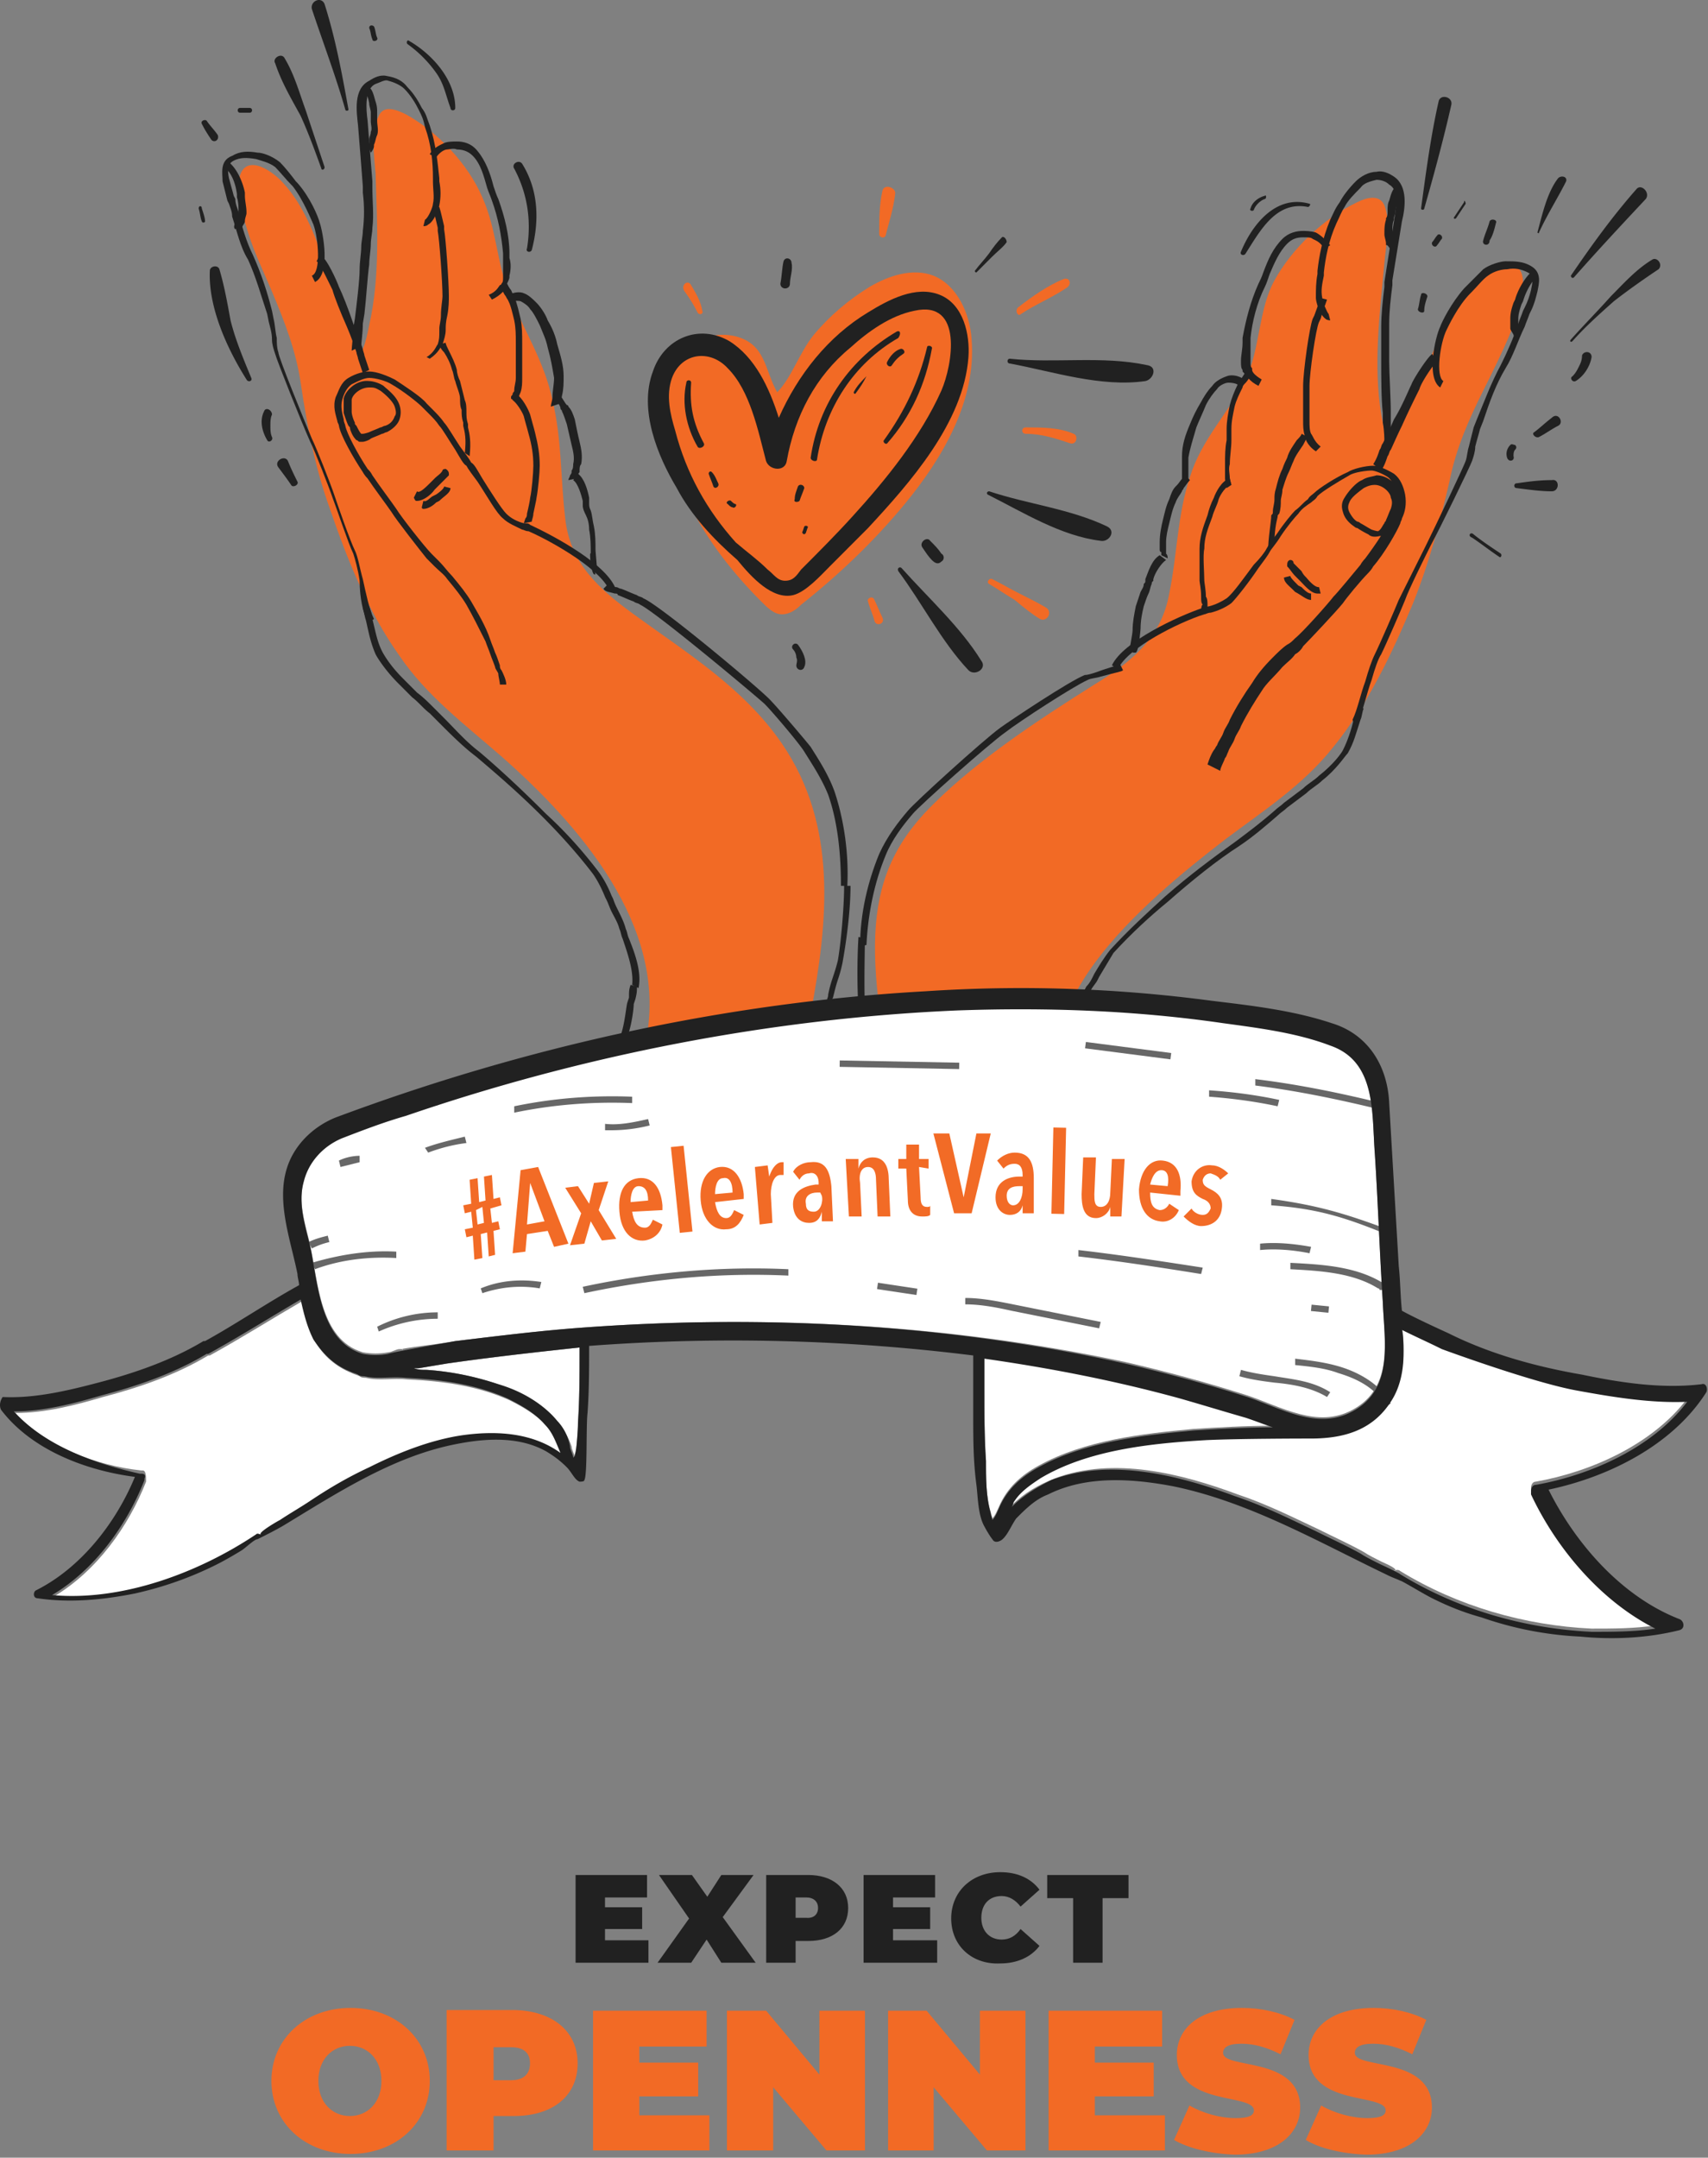 <svg width="365" height="461" viewBox="0 0 365 461" xmlns="http://www.w3.org/2000/svg">
    <rect x="0" y="0" width="365" height="461" fill="#808080" stroke="none"/>
    <g fill-rule="nonzero" fill="none">
        <g fill="#F26A25">
            <path d="M58 444.6c0-9 7.188-15.6 16.923-15.6 9.734 0 16.922 6.6 16.922 15.6s-7.188 15.6-16.922 15.6C65.188 460.2 58 453.6 58 444.6m23.512 0c0-4.65-2.995-7.5-6.74-7.5-3.743 0-6.738 2.85-6.738 7.5s2.995 7.5 6.739 7.5c3.744 0 6.74-2.85 6.74-7.5M123.444 440.85c0 6.9-5.241 11.25-13.628 11.25h-4.343v7.35H95.44v-30h14.376c8.237.15 13.628 4.5 13.628 11.4m-10.183 0c0-2.25-1.348-3.45-4.044-3.45h-3.744v7.05h3.744c2.696 0 4.044-1.35 4.044-3.6M151.599 451.95v7.5h-24.86V429.6H151v7.65h-14.377v3.45h12.58v7.2h-12.58v4.05zM184.845 429.6v29.85h-8.236l-11.382-13.5v13.5h-9.884V429.6h8.386l11.382 13.65V429.6zM219.14 429.6v29.85h-8.237l-11.381-13.5v13.5h-9.735V429.6h8.237l11.382 13.65V429.6zM248.942 451.95v7.5h-24.86V429.6h24.261v7.65h-14.377v3.45h12.58v7.2h-12.58v4.05zM250.889 457.2l3.295-7.35c2.845 1.65 6.589 2.7 9.884 2.7 2.845 0 3.893-.6 3.893-1.65 0-3.75-16.473-.75-16.473-11.85 0-5.55 4.642-10.05 13.927-10.05 4.044 0 8.087.9 11.232 2.55l-2.995 7.35c-2.995-1.5-5.69-2.25-8.386-2.25-2.995 0-3.894.9-3.894 1.95 0 3.6 16.473.6 16.473 11.7 0 5.4-4.642 10.05-13.927 10.05-4.942-.15-10.034-1.35-13.03-3.15M279.043 457.2l3.295-7.35c2.846 1.65 6.59 2.7 9.884 2.7 2.846 0 3.894-.6 3.894-1.65 0-3.75-16.473-.75-16.473-11.85 0-5.55 4.642-10.05 13.927-10.05 4.044 0 8.087.9 11.232 2.55l-2.995 7.35c-2.995-1.5-5.691-2.25-8.387-2.25-2.995 0-3.893.9-3.893 1.95 0 3.6 16.473.6 16.473 11.7 0 5.4-4.643 10.05-13.928 10.05-5.091-.15-10.183-1.35-13.029-3.15"/>
        </g>
        <g fill="#212121">
            <path d="M138.575 414.55v4.8H123V400.6h15.275v4.8h-8.985v2.1h7.937v4.65h-7.937v2.4zM154.15 419.35l-3.145-4.95-3.295 4.95h-7.188l6.739-9.45-6.44-9.3h7.039l3.295 4.65 2.995-4.65h6.889l-6.59 9 7.039 9.75zM181.256 407.65c0 4.35-3.295 7.05-8.536 7.05h-2.696v4.65h-6.29V400.6h8.986c5.092 0 8.536 2.7 8.536 7.05m-6.44 0c0-1.35-.898-2.25-2.545-2.25h-2.247v4.35h2.247c1.647.15 2.545-.75 2.545-2.1M200.275 414.55v4.8h-15.724V400.6h15.275v4.8h-8.985v2.1h7.937v4.65h-7.937v2.4zM203.27 409.9c0-5.85 4.493-9.9 10.484-9.9 3.744 0 6.589 1.35 8.386 3.75l-4.043 3.6c-1.049-1.35-2.397-2.25-4.044-2.25-2.696 0-4.343 1.8-4.343 4.65 0 2.85 1.797 4.65 4.343 4.65 1.647 0 2.995-.75 4.044-2.25l4.043 3.6c-1.797 2.4-4.792 3.75-8.386 3.75-5.99.3-10.483-3.75-10.483-9.6M229.329 405.55h-5.542v-4.95h17.372v4.95h-5.54v13.8h-6.29z"/>
        </g>
        <g>
            <path d="M157.231 71.864c-4.087-1.024-8.514.342-11.239 3.413-2.043 2.39-2.724 5.46-3.065 8.532-2.384 16.723 7.833 32.764 19.754 44.709 1.362 1.365 2.724 2.73 4.427 2.73 1.703 0 3.065-1.024 4.087-2.048 8.174-6.484 15.667-13.651 22.138-21.5 8.174-9.898 15.326-22.184 14.304-35.153-.34-5.46-3.065-11.604-8.174-13.652-4.427-1.706-9.536 0-13.623 2.39-4.427 2.73-8.514 6.143-11.92 10.238-3.065 3.754-4.768 9.215-7.834 12.286-2.724-4.778-2.384-10.238-8.855-11.945" fill="#F26A25"/>
            <path d="M200.826 62.99c-5.109-2.047-10.899 1.025-15.326 3.755-8.515 5.12-14.986 13.31-19.073 22.525-2.043-6.485-5.109-12.969-10.558-16.382-6.471-3.754-13.964-.682-16.348 6.485-3.065 8.19 1.022 18.088 5.109 24.913 3.065 5.802 7.833 10.921 12.942 15.358 3.065 3.754 7.493 8.532 11.92 7.508 2.725-.682 5.79-4.095 7.834-6.143l8.174-8.19c8.855-9.556 20.434-22.525 21.456-36.518.34-4.778-1.022-11.262-6.13-13.31m.34 20.477c-4.427 9.897-11.92 19.112-19.072 26.961-3.406 3.755-7.152 7.509-10.899 11.263-1.022 1.365-1.703 2.389-3.406 2.389s-2.384-1.365-3.746-2.39c-2.043-2.047-4.428-3.753-6.812-5.8-6.13-6.827-10.558-14.676-12.942-23.89-1.021-3.414-2.043-7.51-.68-11.263 2.043-5.46 8.173-6.143 11.92-2.048 4.768 4.778 6.47 13.31 8.173 19.795.682 2.047 4.087 2.389 4.428 0 1.703-9.556 6.13-18.089 13.623-24.232 3.747-3.413 8.515-6.825 13.623-7.85 10.558-2.388 8.174 11.604 5.79 17.065" fill="#212121"/>
            <path d="M147.695 81.762c0-.683-1.022-.683-1.022 0-1.021 4.436 0 9.556 2.384 13.651.341.683 1.703 0 1.363-.683-2.384-4.436-3.065-8.19-2.725-12.968M152.123 100.874c-.34-.342-.681 0-.681.34.34 1.025.68 1.707 1.021 2.731.34.683 1.363 0 1.022-.682-.34-.683-.681-1.707-1.362-2.39M156.21 107.017c-.34-.342-1.363.34-.682.682.341.342.682.683 1.022.683.34.341 1.022-.341.681-.683-.34 0-.68-.341-1.021-.682M191.63 70.84c-9.877 5.802-16.688 15.358-18.391 26.962 0 .683 1.362 1.024 1.362.341 1.703-10.92 7.833-20.477 17.37-25.937.68-1.024.34-1.707-.341-1.366" fill="#212121"/>
            <path d="M185.159 80.396c-1.022 1.024-2.043 2.048-2.725 3.413 0 .342.34.342.34.342 1.023-1.366 1.704-2.39 2.385-3.755.681 0 .34 0 0 0M189.587 77.325c-.341.682.68 1.365 1.021.682.681-1.023 1.363-1.706 2.384-2.389.682-.34 0-1.365-.68-1.023-1.023.34-2.044 1.365-2.725 2.73M170.514 103.945c-.34 1.024-.681 1.707-.681 2.73-.34.683.681.683 1.022.342.34-1.024.68-1.707 1.021-2.73 0-.683-1.021-1.024-1.362-.342M171.876 112.477l-.34 1.024c-.34.341.34 1.024.68.341l.342-1.024c.34-.34-.341-.682-.682-.34M198.101 74.253c-1.703 7.167-4.768 13.652-9.196 19.795-.34.341.341 1.024.682.682 5.108-5.801 8.173-12.627 9.536-20.135.34-.683-1.022-1.024-1.022-.342M201.166 119.985c.681-.34.681-1.365 0-1.706-.68-1.024-1.362-1.706-2.384-2.73-.68-1.024-2.384.341-1.703 1.365.681 1.024 1.363 2.048 2.044 2.73.681.683 1.362 1.024 2.043.341M214.108 50.705c-1.021 1.023-2.043 2.389-2.724 3.412-1.022 1.366-2.044 2.39-3.066 3.755 0 0 0 .34.341.34l3.406-3.412c1.022-1.024 2.384-2.048 3.065-3.072 0-.682-.681-1.365-1.022-1.023M215.811 76.642c-.68 0-.68 1.024 0 1.024 9.196 1.707 19.413 5.12 28.95 3.754 1.703-.341 2.724-3.071.34-3.413-9.536-2.047-19.753-.34-29.29-1.365M236.587 112.477c-7.834-3.754-17.03-4.778-25.203-7.508-.34 0-.681.341-.34.683 7.492 3.754 15.666 8.873 24.18 9.897 1.703.341 3.406-2.048 1.363-3.072M206.956 143.193c1.362 1.365 4.087-.341 2.725-2.048-4.428-7.167-11.24-13.31-17.03-19.794-.34-.342-1.021 0-.68.682 5.108 6.826 9.195 15.017 14.985 21.16" fill="#212121"/>
            <path d="M222.282 132.272c1.363.682 2.725-1.365 1.363-2.39-1.703-1.023-3.747-2.047-5.79-3.07-2.044-1.025-3.747-2.049-5.79-3.072-.681-.342-1.362.682-.681 1.023 1.703 1.024 3.746 2.39 5.449 3.413 2.043 1.707 3.746 3.072 5.45 4.096M228.753 94.73c1.363.342 1.703-1.706.681-2.047-3.065-1.365-6.811-1.365-10.217-1.365-1.022 0-1.022 1.365 0 1.365 3.406 0 6.471 1.024 9.536 2.047M227.391 59.578c-3.406 1.365-6.812 3.754-9.877 6.143-.681.683 0 2.048.681 1.365 3.066-2.047 6.471-3.413 9.537-5.46 1.362-.683 1.021-2.39-.341-2.048M188.565 40.807c-.681 3.072-.681 6.143-.681 9.215 0 .683 1.021 1.024 1.362.341.681-2.73 1.703-5.802 2.043-8.873.341-1.365-2.384-2.39-2.724-.683" fill="#F26A25"/>
            <path d="M167.449 55.824c-.34 1.365-.34 3.071-.681 4.778 0 1.365 2.043 1.365 2.043 0s.681-3.072.34-4.437c0-1.024-1.362-1.365-1.702-.341" fill="#212121"/>
            <path d="M146.333 62.308a31.169 31.169 0 0 1 2.724 4.437c.341.683 1.363.341 1.022-.341-.34-2.048-1.362-3.754-2.384-5.46-.681-1.366-2.384 0-1.362 1.364" fill="#F26A25"/>
            <path d="M170.173 142.169c0 1.024 1.363 1.365 1.703.341.682-1.365-.34-3.413-1.362-4.778-.681-.682-1.703.342-1.022 1.024.34.341.681 1.024.681 1.707.341.682 0 1.365 0 1.706" fill="#212121"/>
            <path d="M185.5 128.518c.34 1.365 1.021 2.73 1.362 4.095.34 1.365 2.384.683 1.703-.683-.681-1.365-1.022-2.389-1.703-3.754-.34-1.024-1.703-.341-1.362.342M173.239 216.57c3.746-19.795 5.79-40.272-6.13-57.678-8.175-11.945-20.436-19.453-31.675-27.644-7.493-5.46-13.623-10.921-14.645-20.477-1.021-8.532-.68-16.723-2.724-25.255-1.703-8.191-6.13-15.017-9.196-22.525-2.725-6.826-2.725-13.993-5.79-20.819-3.065-7.167-9.536-13.992-16.348-17.746-2.043-1.024-4.768-2.048-5.79.34-1.703 3.414-1.021 8.533-.68 12.287.34 10.921 1.02 21.842-1.363 32.422-.34 1.707-.681 3.413-1.362 5.12-3.066-5.461-5.79-10.922-7.493-16.723-2.384-6.485-4.768-13.652-9.537-18.771-2.724-3.072-8.855-6.826-9.536 0-.34 3.754 1.022 7.167 2.044 10.58 1.362 4.436 3.406 8.532 5.108 12.627 2.725 6.485 5.11 12.628 6.13 19.454 1.363 9.214 3.066 18.088 6.131 26.62 3.747 10.92 8.174 22.183 14.986 31.74 5.79 8.531 13.964 14.675 21.797 21.5 16.688 14.676 35.42 36.177 30.993 60.066-.34 2.048-1.022 4.096-1.362 6.144M193.674 247.285c-8.174-39.59-10.9-57.336 3.746-73.376 9.877-10.58 24.522-20.136 36.442-27.645 7.833-4.778 14.304-9.897 16.007-19.453 1.703-8.19 1.703-16.723 4.428-24.914 2.384-7.85 8.174-13.651 11.92-20.818 3.065-6.484 2.725-15.017 6.13-21.16 3.747-6.825 10.559-13.31 17.71-16.723 2.044-1.024 4.769-1.706 5.79.683 1.363 3.413.341 8.532 0 12.286-1.021 10.921-2.383 21.842-.68 32.422.34 1.707.68 3.413 1.021 5.46 3.406-5.118 6.471-10.579 8.855-16.04 2.725-6.484 5.45-13.31 10.899-18.088 3.065-2.73 9.536-6.143 9.536.683 0 3.754-1.362 7.167-2.724 10.58-1.703 4.095-3.747 8.19-5.79 12.286-3.066 6.143-5.79 12.286-7.152 19.112-2.044 8.873-4.428 17.747-7.834 26.279-4.427 10.58-9.536 21.5-17.029 30.716-6.47 8.19-14.985 13.651-23.16 19.794-17.71 13.652-44.956 36.518-32.695 57.677 1.703 2.73 2.725 5.802 3.065 7.85" fill="#F26A25"/>
            <path d="M226.37 226.808h1.362c-.341-3.072 1.362-6.485 2.724-9.556.34-.683.681-1.365.681-2.048.682-1.365 1.363-2.389 2.044-3.754.34-.683 1.022-1.365 1.362-2.048l.34-.682 3.066-5.12c3.746-4.095 7.833-7.85 11.58-10.92 5.449-4.779 10.558-8.874 15.326-11.946 3.065-2.047 5.79-4.436 8.174-6.484.681-.683 1.362-1.024 2.043-1.707l4.087-3.071c1.022-1.024 2.384-1.707 3.406-2.73 3.065-2.39 4.768-5.12 5.45-5.802 1.362-2.39 1.702-4.096 2.724-7.167.34-.683.34-1.707.681-2.39l-1.022-.34c-.34 1.023-.68 1.706-1.021 2.388-.681 2.73-1.363 4.778-2.384 6.826-.341.683-2.044 3.072-5.11 5.46-1.02 1.025-2.383 1.707-3.405 2.731l-4.087 3.072c-.681.682-1.362 1.023-2.043 1.706-2.725 2.389-5.45 4.437-8.174 6.484-4.768 3.413-9.877 7.167-15.326 11.945-3.747 3.413-7.834 7.167-11.58 11.263-1.362 1.706-2.384 3.413-3.406 5.12l-.34.682c-.341.682-.682 1.365-1.363 2.047-.681 1.365-1.362 2.39-2.043 3.754-.34.683-.682 1.366-.682 2.048-1.702 3.072-3.405 6.485-3.065 10.239" fill="#212121"/>
            <path d="M289.717 155.82c1.022-2.047 2.384-7.85 3.406-10.58.681-2.388 1.362-4.436 2.044-5.46 1.021-2.048 4.427-9.897 5.108-11.604.681-2.047 4.428-9.556 5.45-11.603 2.043-3.755 8.514-17.065 8.855-18.088.34-1.024.68-2.048.68-3.072.341-1.365.682-2.389 1.023-3.754l.68-1.707c1.363-4.095 2.725-7.85 4.769-11.262 1.703-2.73 2.724-6.143 4.087-8.873.34-1.024.681-1.707 1.022-2.73l.34-.683c.681-1.365 1.022-2.73 1.362-4.096.341-1.706 1.022-4.095-1.362-5.46-1.703-1.024-3.406-1.024-5.45-1.024-1.02 0-3.405.682-4.767 1.706l-3.747 3.754-.34.342c-2.725 3.071-4.768 7.167-5.109 8.19-1.022 2.048-3.065 10.922 0 12.97l.681-1.366c-1.703-1.024-.681-8.19.681-10.92.34-.683 2.384-5.12 5.11-7.85l.34-.342c1.021-1.024 2.384-2.73 3.405-3.413 1.363-1.023 3.066-1.365 4.087-1.365 1.703-.341 3.066 0 4.428.683 1.362.682 1.022 2.048.681 3.754-.34 1.365-.681 2.389-1.362 3.754l-.34.683c-.341 1.024-.682 1.706-1.023 2.73-1.021 3.072-2.384 6.143-3.746 8.873-2.043 3.755-3.406 7.509-5.109 11.604l-.68 1.707-1.023 4.095c-.34 1.024-.34 2.048-.68 3.072-.341 1.023-6.472 13.992-8.515 18.088l-5.79 11.603c-.681 1.707-4.087 9.556-5.109 11.604-.68 1.365-1.362 3.413-2.043 5.802-1.022 2.73-1.703 6.143-2.725 8.19l.681 2.048z" fill="#212121"/>
            <path d="M295.167 100.532c.68-1.024 1.021-2.047 1.362-3.071.34-.342.34-1.024.681-1.365.34-.683 1.362-3.072 2.384-5.12 1.362-3.071 3.065-6.484 3.746-7.85.341-1.364 3.066-5.46 3.747-5.801l-1.022-1.707c-1.022.683-4.087 5.461-4.427 6.485-.682 1.365-2.044 4.778-3.747 7.508a97.183 97.183 0 0 1-2.384 5.12c-.34.34-.34 1.023-.681 1.365-.34 1.023-.681 2.047-1.362 3.071l1.703 1.365z" fill="#212121"/>
            <path d="M295.848 94.73h1.362v-6.825c0-2.73-.34-8.191-.34-10.58V69.134c0-2.73.34-5.46.68-8.19v-1.025c.682-4.095 1.363-8.532 2.044-12.627.681-2.73 1.362-7.509-1.703-9.556-1.022-.683-2.384-1.365-3.746-1.024-1.703 0-3.406 1.024-4.428 2.048-1.362 1.365-2.724 3.071-3.406 4.436-1.021 1.365-1.362 2.39-2.043 3.754-1.703 4.096-2.384 7.85-2.725 10.922v.682c-.34 1.707-.34 3.413-.34 5.12 0 .682.68 3.412 2.043 4.436.34.341 1.022.341 1.022.341l-.34-1.365c-.341-.341-1.363-2.73-1.363-3.413-.34-1.706 0-3.071.34-4.778v-.682c.341-3.072 1.022-6.826 2.725-10.58.681-1.365 1.022-2.389 1.703-3.413.681-1.365 2.044-2.73 3.406-4.095.681-1.024 2.043-1.365 3.406-1.707 1.022 0 2.043.342 2.724 1.024 2.385 1.365 1.363 5.46 1.022 7.85-.681 4.436-1.362 8.532-2.043 12.969v1.023c-.34 2.73-.681 5.802-.681 8.533v7.849c0 2.39 0 7.85.34 10.58v2.048c.34 1.706.34 3.754.34 4.436" fill="#212121"/>
            <path d="m281.203 96.437 1.021-1.024c-1.362-1.024-1.702-2.389-2.043-2.73-.34-.683-.34-1.707-.34-2.73v-7.509c0-2.73 1.362-12.286 2.043-13.651l.34-.683c.341-1.365 1.022-3.071 1.363-4.095l-1.363-.342c-.34 1.024-1.021 2.73-1.362 3.755l-.34.682c-.682 1.707-2.044 11.263-2.044 14.334V89.952c0 1.024 0 2.048.34 3.072 0 .341.341 2.048 2.385 3.413" fill="#212121"/>
            <path d="m270.985 117.938 1.363-1.707c0-2.73.34-4.436.68-5.802 0-.34 0-.34.341-.682.341-1.024.341-2.048.341-2.73 0-.683.34-1.365.34-2.39.341-1.023.682-2.388 1.363-3.753.34-.683.681-1.707 1.022-2.39.34-1.023 1.362-2.388 2.043-3.412.34-.683.681-1.365 1.022-1.707l-1.362-.682c0 .341-.682 1.024-1.022 1.365-.681 1.024-1.703 2.389-2.044 3.754-.34.683-.68 1.365-1.021 2.389-.682 1.365-1.022 2.73-1.363 4.095-.34 1.024-.34 1.707-.34 2.39 0 1.023-.34 1.706-.34 2.73 0 .34 0 .34-.342.682 0 1.365-.68 4.778-.68 7.85M268.942 82.444l.681-1.365c-1.703-1.024-2.043-1.706-2.043-2.048v-.341c-.341-.341-.341-.683-.341-1.365v-5.119c.34-3.413 1.362-7.509 3.065-10.922.34-.682.681-1.706 1.022-2.73 1.022-2.389 2.043-4.778 3.746-6.484 1.022-1.024 2.044-1.365 3.406-1.365 1.022 0 1.703 0 2.044.34.68.342 1.702.683 2.384 2.049l1.362-.683c-1.022-1.365-2.384-2.389-3.065-2.73-1.022-.342-2.384-.342-2.725-.342-1.362 0-3.065.342-4.427 1.707-2.044 2.048-3.066 4.437-4.087 7.167-.341 1.024-.682 1.706-1.022 2.389-1.703 3.754-2.725 7.85-3.406 11.604v1.023c0 1.366-.34 2.73-.34 3.755v.34c0 .683 0 1.366.34 1.707v.342c1.022 1.023 1.362 2.047 3.406 3.071" fill="#212121"/>
            <path d="m262.13 104.286 1.022-.682s-.34-1.024-.34-1.365c0-1.024-.341-2.048 0-3.072 0-1.706.34-3.413.34-5.12V91.66c0-1.707.34-3.072.681-4.778.34-1.365 1.022-2.73 1.703-4.096 0-.34.34-.682.681-1.023.34-.342.681-1.024 1.363-1.707l-1.363-.682c-.34.682-.681 1.023-1.022 1.706-.34.341-.68.683-.68 1.024-.682 1.365-1.363 3.071-1.704 4.437-.34 1.706-.68 3.412-.68 5.119V94.048c-.341 1.706-.341 3.413-.341 5.12v3.07c0 .683.34 1.025.34 1.366-.34 0 0 .341 0 .682" fill="#212121"/>
            <path d="M256.68 130.565h1.363V129.2c0-.341 0-1.365-.34-1.706 0-1.365-.34-3.072-.34-3.413 0-1.707-.341-5.46 0-6.826 0-2.389.68-4.095 1.702-6.826.34-1.365 1.022-2.388 1.362-3.754.34-1.023 1.703-3.071 2.725-3.071l-.34-1.365c-1.704.34-3.066 3.071-3.406 4.095-.682 1.365-1.022 2.39-1.363 3.754-1.021 2.73-1.703 4.778-1.703 7.167v6.826c0 .341.34 1.706.34 3.413 0 .682 0 1.365.342 1.706-.341 0-.341 1.365-.341 1.365M252.594 103.604l1.362-.683v-5.12c.34-2.047 1.022-4.094 1.703-6.483.681-1.707 1.363-3.072 2.044-4.778.68-1.366 1.703-2.73 2.384-3.413.34-.683 1.703-1.365 2.384-1.365.34 0 1.703 0 2.384.682l1.022-1.365c-1.363-1.024-3.066-1.024-3.747-.683-1.022.342-2.384 1.024-3.065 2.048-1.022 1.024-2.043 2.73-2.384 3.413-1.022 1.706-1.703 3.072-2.384 4.778-1.022 2.389-1.703 4.437-1.703 6.826v6.143" fill="#212121"/>
            <path d="M249.529 119.303c0-.341 0-.683-.34-1.024V115.89c0-1.365.34-2.73.68-4.095.34-1.366.681-3.072 1.363-4.437.34-1.024 1.021-1.706 1.362-2.39 0-.34.34-.34.34-.682.341-.34.682-1.023 1.363-1.706l-1.022-1.024c-1.022 1.024-1.362 1.707-1.703 2.048l-.34.341c-.682.683-1.022 1.707-1.363 2.73-.68 1.366-1.021 3.072-1.362 4.437-.34 1.365-.681 3.072-.681 4.778v1.365c0 .341 0 .683.34.683v.682l1.363.683zM242.036 139.439h.681c.681-.342 1.022-5.12 1.022-5.12 0-1.706.34-3.412.681-4.778.34-1.023.681-2.047 1.022-2.73.34-.682.34-1.365.68-2.048 0-.34 0-.34.342-.682v-.341c.34-1.366 1.702-3.413 2.724-4.096l-1.362-1.024c-1.703 1.024-2.384 3.413-3.065 5.12v.34c0 .342 0 .342-.341.683 0 .683-.34 1.024-.681 1.707l-1.022 3.071c-.34 1.707-.681 3.413-.681 5.12 0 .682-.681 4.095-.681 4.436 0-.34.34-1.023 1.022-.682l-.341 1.024z" fill="#212121"/>
            <path d="M260.768 164.694c0-.683.681-1.707 1.022-2.73.34-.342.34-.683.68-1.366.341-1.023 1.023-1.706 1.363-2.73.34-1.024 1.022-1.706 1.362-2.73 1.363-2.73 3.066-5.46 4.428-7.508 1.022-1.707 2.725-3.072 4.428-5.12 1.021-1.024 2.043-1.706 2.724-2.73.681-.341 1.363-1.024 1.703-1.706 1.362-1.366 7.152-7.509 8.515-9.215.68-1.024 3.746-4.778 5.449-6.485.681-.682 1.022-1.365 1.022-1.365 2.384-2.73 5.108-7.508 5.79-9.214 0-.342.34-.683.34-1.024.681-1.365 1.022-3.072.681-5.12-.34-1.706-1.021-3.412-2.384-4.436-1.703-1.024-3.406-1.707-4.427-1.707-1.703 0-4.428.683-5.45 1.366-2.384 1.023-6.13 3.412-7.152 4.436-.34.342-1.022.683-1.362 1.365-1.022.683-1.703 1.707-2.725 2.39-.681.682-2.384 2.73-3.746 4.777-1.022 1.365-2.044 2.73-2.384 3.413-.34.683-1.363 2.048-2.725 3.413-2.043 2.73-4.427 6.143-5.79 7.167-1.022.683-2.384 1.365-3.746 1.706-.34 0-1.022.342-1.362.342-5.11 1.706-17.03 7.167-19.414 12.286l1.363.683c2.043-4.437 12.942-9.898 18.391-11.604.34 0 .681-.341 1.362-.341 1.363-.342 3.066-1.024 4.428-2.048 1.022-1.024 3.746-4.437 5.79-7.508 1.022-1.366 2.043-2.73 2.384-3.413.34-.683 1.362-1.707 2.384-3.413 1.362-2.048 3.065-4.096 3.746-4.778.682-1.024 1.703-1.706 2.725-2.39.34-.34 1.022-.682 1.362-1.364 1.022-1.024 4.428-3.072 6.812-4.437 1.022-.682 3.746-1.024 4.768-1.024.681 0 2.384.683 3.406 1.365 1.022.683 1.362 2.048 1.703 3.413.34 1.365 0 2.73-.681 4.096 0 .34-.341.682-.341 1.023-.34 1.707-3.406 6.144-5.45 8.874 0 0-.68.682-1.021 1.365-1.703 2.048-4.768 5.802-5.79 6.826-1.022 1.365-6.47 7.508-8.174 8.873-.681.683-1.022 1.024-1.703 1.365-1.021.683-2.043 1.707-3.065 2.73-2.043 2.048-3.406 3.755-4.427 5.461-1.703 2.39-3.406 5.12-4.769 7.85-.34 1.024-1.021 1.706-1.362 2.73-.34 1.024-1.022 1.706-1.362 2.73-.34.342-.34.683-.681 1.024-.682 1.024-1.022 2.048-1.363 3.072l2.725 1.365z" fill="#212121"/>
            <path d="M185.159 201.894c.34-6.826 1.703-13.31 4.087-19.112 1.362-3.413 3.746-6.484 5.79-8.873 1.362-1.707 16.348-15.017 19.754-17.406 3.065-2.389 14.644-9.897 17.71-11.262.68-.342 1.703-.342 2.724-.683 3.747-1.024 4.428-1.024 4.768-1.365l-.68-1.365c-.341.341-3.066 1.024-4.769 1.706-1.022.341-2.043.683-2.724.683-3.406 1.365-15.667 9.556-18.051 11.262-3.747 2.73-18.392 16.04-19.754 17.747-2.043 2.389-4.427 5.46-6.13 9.215-2.384 5.802-4.087 12.627-4.087 19.794l1.362-.341z" fill="#212121"/>
            <path d="m190.268 250.356 1.362-.34c-1.022-4.096-3.065-13.311-4.428-19.795-.34-1.707-1.702-9.215-2.043-11.945-.681-3.755-.34-13.652-.34-17.747l-1.363-.342c-.34 5.12-.34 14.334.34 18.089.341 3.071 1.704 10.238 2.044 12.286 1.362 6.143 3.406 15.699 4.428 19.794M229.094 236.022l1.362-.682c-1.703-2.39-1.703-3.754-2.043-4.778v-1.024c0-1.365-.34-3.072-.34-3.754h-1.363c0 1.024.34 2.73.34 4.095v1.024c0 .683.341 2.39 2.044 5.12M292.442 114.184a19.525 19.525 0 0 1-2.384-1.366c-.34 0-.681-.34-.681-.34-1.022-.683-2.044-1.707-2.384-3.072-.341-1.024-.341-2.048.34-3.072 1.022-1.706 2.725-3.413 3.747-3.754 1.021-.683 2.043-.683 3.065-1.024 2.724 0 4.768 2.39 5.109 4.096 0 1.023 0 1.706-.341 3.071-.34 1.024-.681 2.048-1.022 2.73 0 0-.34.342-.34.683-.341.682-.682 1.706-1.363 2.048-.34.34-.34.34-.68.34h-.682c-1.362.342-2.044 0-2.384-.34m2.043-.683c.682-.341 1.022-1.365 1.363-1.706 0-.342.34-.342.34-.683.34-.683.681-1.706 1.022-2.389.34-1.024.34-1.706 0-2.389 0-1.024-1.703-2.73-3.406-2.73-1.022 0-1.703.341-2.384.682-1.362 1.024-2.724 2.048-3.065 3.072-.34.683-.34 1.365 0 2.048.34.682 1.022 1.706 1.703 2.047.34 0 .681.342.681.342.681.34 1.703 1.023 2.384 1.365 1.022.341 1.362.341 1.362.341M324.797 71.523c.34-.341.34-.683 0-1.024 0-.341-.34-.682-.34-.682V68.11c0-1.025.34-2.049.68-3.072l.341-.683c.681-2.389 2.044-4.437 3.065-5.46l-1.021-1.024c-2.044 1.706-3.406 4.778-3.747 6.143l-.34.682c-.34 1.024-.681 2.048-.681 3.413v2.048c0 .341.34.682.68 1.365 0 0 0 .341.341.341l.681-.341h.341zM297.55 54.117l.682-2.047s0-.683-.34-.683v-.341c0-.683-.341-1.024-.341-1.707 0-.682 0-1.706.34-2.389v-.34c0-.342.34-1.025.34-1.366 0-.683.341-1.365.341-2.048.34-1.706.682-2.047.682-2.047l-.341-1.366c-1.362 0-1.703 2.048-2.044 3.072-.34.683-.34 1.365-.34 2.389 0 .341 0 1.024-.34 1.365v.341c-.341 1.024-.341 2.048-.341 3.072 0 .683.34 1.365.34 2.048v.341c.34-.341 1.022 1.024 1.363 1.706M281.543 126.811h.681l-.34-1.365c-.34 0-1.022 0-2.725-2.048-.34-.34-.68-.682-1.021-1.365l-1.703-1.706c0-.683-.682-.683-.682-.683s-.68 0-.68 1.024v.341c.68.683 1.021 1.365 1.702 2.048l1.022 1.024c1.022 1.024 2.384 2.73 3.746 2.73M280.181 128.176s.34 0 0 0v-1.365c-.681 0-1.362-.682-2.043-1.365l-.682-.341c-1.021-1.024-1.703-1.707-1.703-2.048l-1.362.341c0 1.024 1.022 1.707 2.044 2.73l.34.342c1.363.682 2.384 1.706 3.406 1.706M136.456 211.109c.681-3.413-.681-7.167-2.044-10.58-.34-.683-.34-1.365-.68-2.048-.341-1.365-1.022-2.73-1.704-4.095-.34-.683-.68-1.365-1.021-2.39l-.34-.682c-.682-1.706-1.704-3.754-3.066-5.46-3.406-4.437-7.152-8.533-10.899-11.945-5.108-5.12-9.877-9.556-14.304-13.31-2.725-2.048-5.109-4.779-7.493-7.168l-2.043-2.047c-1.363-1.365-2.384-2.39-3.747-3.413l-3.065-3.072c-2.725-2.73-4.087-5.119-4.428-5.802-1.021-2.047-1.362-4.095-2.043-6.825 0-.683-.34-1.707-.681-2.73l-1.362.34c.34 1.025.34 1.707.68 2.731.682 3.072 1.022 4.778 2.044 7.167.34.683 2.044 3.413 4.768 6.143l3.066 3.072c1.362 1.024 2.384 2.389 3.746 3.413l2.043 2.047c2.384 2.39 5.11 5.12 7.834 7.167 4.427 3.754 9.195 7.85 14.304 12.97 3.406 3.412 7.152 7.507 10.558 11.944 1.022 1.365 2.044 3.413 2.725 5.12l.34.682c.34.683.682 1.706 1.022 2.389.681 1.365 1.362 2.389 1.703 3.754.34.683.34 1.365.681 2.048 1.022 3.071 2.384 6.825 2.044 9.897l1.362.683z" fill="#212121"/>
            <path d="m78.557 132.954 1.363-.682c-1.022-2.048-1.703-5.46-2.384-8.532-.682-2.39-1.022-4.778-1.703-6.144-1.022-2.047-3.747-9.897-4.428-11.944-.681-2.048-3.746-9.898-4.768-11.945-1.703-4.096-7.152-17.406-7.152-18.43-.34-1.024-.34-2.048-.34-3.071-.341-1.366-.341-2.73-.682-4.096l-.34-1.706c-1.022-4.096-2.385-8.191-4.088-11.945-1.362-2.73-2.384-6.143-3.065-9.215-.34-1.024-.68-1.706-.68-2.73l-.342-.683c-.34-1.365-.68-2.389-1.021-3.754-.34-1.706-.34-3.072 1.021-3.754 1.363-.683 2.725-.683 4.769-.341 1.021.34 2.724.682 4.087 1.706 1.021 1.024 2.384 2.73 3.405 3.754l.341.341c2.384 3.072 4.087 7.509 4.428 8.191 1.021 2.73 1.702 10.239-.341 10.921l.681 1.366c3.406-1.707 1.703-10.58 1.022-12.628-.34-1.365-2.044-5.46-4.768-8.532l-.34-.341c-1.023-1.366-2.385-3.072-3.407-4.096-1.703-1.365-3.746-2.048-4.768-2.048-2.043-.34-3.746-.34-5.45.683-2.724 1.024-2.043 3.754-2.043 5.46l1.022 4.096.34.683c.341 1.023.682 1.706.682 2.73 1.022 3.071 1.703 6.484 3.406 9.215 1.703 3.754 2.724 7.508 4.087 11.603l.34 1.707c.34 1.365.681 2.389.681 3.754 0 1.024.341 2.048.682 3.071.34 1.366 5.79 15.017 7.492 18.771 1.022 2.048 4.087 9.897 4.768 11.945.682 1.707 3.406 9.897 4.428 11.945.34 1.024 1.022 3.413 1.362 5.802 0 3.413.682 6.826 1.703 8.873" fill="#212121"/>
            <path d="m77.536 79.714 1.362-.683-1.022-3.071c0-.342-.34-1.024-.34-1.365-.341-1.024-1.022-3.072-2.044-5.461-1.022-3.072-2.384-6.484-3.065-7.85-.34-1.023-2.725-6.484-4.087-6.825l-.681 1.365c.68.341 2.724 4.778 3.405 6.143.341 1.365 1.703 4.778 3.066 7.85 1.021 2.389 1.703 4.436 2.043 5.46 0 .341.34 1.024.34 1.365l1.023 3.072" fill="#212121"/>
            <path d="M77.195 73.912c0-.683.34-2.73.34-4.778l.341-2.048c.34-2.73.681-8.19 1.022-10.58 0-1.365.34-3.071.34-4.436 0-1.024.341-2.39.341-3.413.34-2.73 0-5.46 0-8.532V38.76c-.34-4.096-.681-8.533-1.022-12.97-.34-2.388-.68-6.825 1.703-7.849 1.022-.341 2.044-1.024 2.725-.682 1.362.34 2.724 1.024 3.406 1.706 1.362 1.365 2.384 3.072 3.065 4.437.681 1.365 1.022 2.047 1.362 3.754 1.362 3.754 1.703 7.508 1.703 10.921v.683c0 1.706.34 3.412 0 4.778 0 .682-1.022 3.071-1.703 3.412l-.34 1.366c.34 0 .68 0 1.021-.342 1.363-.682 2.384-3.754 2.384-4.095.341-1.707.341-3.413 0-5.12v-.682c-.34-3.072-.68-7.167-2.043-11.262-.681-1.707-.681-2.39-1.703-3.755-.681-1.365-1.703-3.071-3.065-4.436-1.022-1.365-2.384-2.048-4.428-2.39-1.362-.34-2.724.342-3.746 1.025-3.406 1.706-2.725 6.484-2.384 9.556.34 4.095.68 8.532 1.022 12.968v1.366c.34 2.73.34 5.46 0 8.19 0 1.024-.341 2.39-.341 3.413 0 1.365-.34 3.072-.34 4.778 0 2.39-.682 7.85-1.022 10.58l-.341 2.048c0 1.365-.34 4.095-.34 4.778l2.043-1.024z" fill="#212121"/>
            <path d="M91.84 76.642c2.043-1.365 2.384-2.73 2.725-3.071.34-1.024.68-2.048.68-3.072v-.341c0-.341 0-1.365.341-2.73.34-1.707.34-3.413.34-4.096 0-3.071-.68-12.627-1.02-14.334v-.682c-.341-1.366-.682-3.072-1.023-4.096l-1.362.341c.34 1.024.681 2.73 1.022 4.096v.682c.34 1.707 1.022 10.922 1.022 13.993 0 .683-.341 2.39-.341 4.096 0 1.023-.34 2.047-.34 2.73v.682c0 1.024 0 1.707-.341 2.73-.34.342-.681 1.707-2.384 2.731l.68.341z" fill="#212121"/>
            <path d="M100.354 97.46c.341-3.07 0-4.777-.34-6.142v-.683c-.34-1.024-.34-1.706-.34-2.73 0-.683 0-1.707-.341-2.39L98.31 81.42c-.34-.682-.681-1.706-.681-2.389-.34-1.365-1.022-2.73-1.703-4.095-.34-.683-.681-1.365-.681-1.707l-1.363.342c0 .341.341 1.024 1.022 1.706.681 1.024 1.362 2.39 1.703 3.754.34.683.34 1.707.681 2.39.34 1.364 1.022 2.73 1.022 3.753 0 .683 0 1.707.34 2.39 0 1.023 0 1.706.341 2.73v.682c.34 1.365.681 2.73.34 5.802l1.022.683zM105.123 64.015c2.043-1.024 2.724-2.048 3.065-2.73v-.342c.34-.682.68-1.365.68-1.706v-.342c.342-1.365.342-2.73 0-3.754v-1.024c0-3.754-1.02-7.85-2.383-11.603-.34-.683-.681-1.707-1.022-2.73-.681-2.73-1.703-5.461-3.406-7.509-1.362-1.706-3.065-2.048-4.427-2.048-.681 0-2.044 0-2.725.342-.681.341-2.384 1.024-3.065 2.389l1.362.682c.681-1.024 1.703-1.706 2.384-1.706.34 0 1.363-.341 2.044 0 1.703 0 2.724.682 3.406 1.365 1.702 1.706 2.384 4.437 3.065 6.826.34 1.024.681 1.706 1.022 2.73 1.362 3.754 2.043 7.508 2.384 11.262v5.12c0 .682 0 1.024-.341 1.365 0 0 0 .341-.34.341-.341.341-.682 1.365-2.385 2.048l.682 1.024z" fill="#212121"/>
            <path d="M110.231 85.857c0-.341.34-.341.34-.683.341-.34.341-.682.682-1.365.34-1.024.34-2.047.34-3.071v-7.509c0-1.706 0-3.412-.34-5.119-.34-1.365-.681-3.071-1.362-4.778-.34-.341-.34-.682-.681-1.365-.341-.341-.682-1.024-1.022-1.706l-1.363.682c.341 1.024.682 1.365 1.022 2.048.34.341.34.682.681 1.024.682 1.365 1.022 3.071 1.363 4.436.34 1.707.34 3.072.34 4.778v7.509c0 1.024-.34 1.706-.34 2.73 0 .341-.34.341-.34.683 0 .34-.341.34-.341.682v.341l1.021.683z" fill="#212121"/>
            <path d="M113.637 111.453c0-.34.34-1.024.34-1.706.341-1.706.682-3.072.682-3.413.34-1.706.681-5.46.681-6.826 0-2.389-.34-4.436-1.022-7.167-.34-1.365-.68-2.389-1.022-3.754-.34-1.024-1.702-3.754-3.065-4.436l-.68 1.365c.68.341 2.043 2.389 2.383 3.413.34 1.365.681 2.389 1.022 3.754.681 2.389 1.022 4.436 1.022 6.825 0 1.366-.34 5.46-.682 6.826 0 .341-.34 2.048-.68 3.413 0 .341 0 .682-.341 1.024l-.34 1.024 1.702-.342zM119.768 86.198c0-.682.34-1.365.34-1.706.34-1.365.34-2.73.34-4.096 0-2.389-.68-4.436-1.362-6.825-.34-1.707-1.021-3.413-2.043-5.12-.34-1.023-1.362-2.73-2.384-3.754-.681-.682-1.703-1.706-2.725-2.047-.681-.342-2.384-.342-3.746.682l.68 1.365c1.023-.682 2.385-.341 2.385-.341.681.341 1.703 1.024 2.043 1.706.682.683 1.363 2.048 2.044 3.413.681 1.707 1.362 3.072 1.703 4.778.681 2.39 1.022 4.437 1.362 6.485 0 1.365-.34 2.73-.34 4.095 0 .683-.341 1.365-.341 2.048l2.044-.683z" fill="#212121"/>
            <path d="M123.173 102.239s0-.342.34-.683c0-.341.341-.682.341-.682v-.342c0-.341 0-1.024.341-1.365.34-1.706 0-3.413-.34-4.778-.341-1.365-.682-3.071-1.022-4.778-.34-1.024-.681-2.048-1.363-2.73 0 0 0-.341-.34-.341-.34-.342-.681-1.024-1.362-2.048l-1.022 1.024c.68.682 1.022 1.365 1.022 1.706 0 .341.34.341.34.683.34.682.681 1.706 1.022 2.73.34 1.365.681 3.072 1.022 4.437.34 1.365.68 2.73.34 4.095 0 .341 0 1.024-.34 1.365v.342s0 .34-.341.682c0 .341-.34.683-.34 1.024l1.702-.341z" fill="#212121"/>
            <path d="M126.92 122.716h.34l-.34-1.365c.34 0 .68.34.68.34 0-.34-.34-3.753-.34-4.095 0-1.706 0-3.412-.34-5.119-.34-1.365-.34-2.389-.681-3.413-.341-.682-.341-1.023-.341-1.706V106.335c-.34-1.707-1.022-4.096-2.384-5.12l-1.022 1.365c1.022.683 1.703 3.072 2.044 4.437v1.024c0 .682.34 1.365.68 2.047.341.683.682 1.707.682 3.072.34 1.706.34 3.413.34 5.12-.34-.684 0 3.753.682 4.436z" fill="#212121"/>
            <path d="M106.825 146.264h1.363c0-1.023-.681-2.389-1.022-3.071-.34-.341-.34-.683-.34-1.024-.341-1.024-.682-2.048-1.022-2.73-.34-1.024-.681-1.707-1.022-2.73-1.022-3.072-2.725-5.802-4.087-8.191-1.022-1.707-2.384-3.413-4.087-5.46-1.022-1.025-1.703-2.049-2.725-3.073l-1.703-1.706c-1.362-1.365-6.47-7.85-7.492-9.556-.681-1.024-3.747-5.12-5.109-7.167-.34-.682-.681-1.024-1.022-1.365-2.043-3.072-4.427-7.508-4.768-9.215 0-.341-.34-.682-.34-1.365-.341-1.365-.682-2.73-.341-4.095.34-1.365 1.022-2.73 2.043-3.413 1.363-.683 2.725-1.365 3.747-1.365 1.362 0 3.746.682 4.768 1.365 2.384 1.365 5.45 3.754 6.471 4.778l1.362 1.365c1.022 1.024 1.703 1.706 2.384 2.73.682.683 2.044 3.072 3.406 5.12 1.022 1.706 1.703 3.071 2.384 3.412.34.683 1.363 2.048 2.384 3.413 2.044 3.072 4.087 6.826 5.45 7.85 1.021 1.024 2.724 1.706 4.087 2.389.34 0 .68.341 1.362.341 5.45 2.39 16.007 8.532 17.37 12.969l1.362-.341c-1.703-5.46-13.283-11.604-18.392-13.993-.34-.341-.68-.341-1.362-.341-1.362-.342-2.724-1.024-3.746-2.048-1.022-1.024-3.406-4.778-5.109-7.508-1.022-1.707-1.703-3.072-2.384-3.413-.34-.683-1.362-2.048-2.384-3.413-1.362-2.048-2.725-4.437-3.406-5.12-.681-1.023-1.703-2.047-2.384-2.73l-1.362-1.365c-1.022-1.365-4.768-3.754-6.812-5.119-1.362-.683-3.746-1.706-5.45-1.706-1.02 0-2.724.34-4.427 1.365-1.703 1.024-2.043 2.73-2.724 4.095-.682 2.048 0 3.754.34 5.12 0 .34.34.682.34 1.023.341 2.048 3.066 6.826 5.11 9.898 0 0 .34.682 1.021 1.365 1.363 2.047 4.428 6.143 5.109 7.167 1.022 1.706 6.13 8.19 7.493 9.897l1.703 1.706c1.021 1.024 2.043 1.707 2.724 2.73 1.703 2.048 3.066 3.755 4.087 5.461 1.363 2.39 2.725 5.12 4.087 7.85.34 1.024.681 1.706 1.022 2.73.34 1.024.681 1.706 1.022 2.73 0 .342.34.683.68 1.365 0 .683.341 1.707.341 2.39" fill="#212121"/>
            <path d="M181.072 189.266c.34-6.825-.681-13.992-2.725-20.135-1.362-3.755-3.405-6.826-5.108-9.556-1.363-1.707-7.153-8.533-8.855-10.239-3.066-3.072-23.5-20.136-26.906-21.501-.34-.341-1.022-.341-1.363-.683-1.021-.34-2.384-1.023-3.405-1.365-.341 0-.682-.341-1.022-.341-.34 0-1.362-.341-1.703-.683l-1.022 1.024c.34.683 1.363.683 2.384 1.024.34 0 .681 0 .681.341 1.022.342 2.384 1.024 3.406 1.366.34.34 1.022.34 1.363.682 3.065 1.365 23.5 18.43 26.565 21.16 1.703 1.706 7.493 8.532 8.514 10.238 1.703 2.73 3.747 5.802 5.11 9.215 2.043 5.802 2.724 12.628 2.724 19.453h1.362zM176.644 217.593c0-1.024.341-2.048.682-2.73 0-.683.34-1.024.68-1.707.341-1.365.682-2.73 1.023-3.754.34-1.024.68-2.048 1.021-3.754.681-3.754 1.703-10.58 1.703-16.382h-1.362c0 4.437-.681 12.287-1.362 16.04-.341 1.366-.682 2.39-1.022 3.414-.34 1.023-.681 2.047-1.022 3.754 0 .682-.34 1.024-.34 1.706-.341 1.024-.682 2.048-.682 3.072l.681.341zM132.71 224.077c2.043-2.389 2.724-8.532 2.724-9.556l.34-1.023c.341-1.366.341-1.707.341-2.73l-1.362-.342c-.34 1.024-.34 1.365-.34 2.73l-.341 1.024c-.34 1.024-.681 6.826-2.384 8.874l1.022 1.023zM76.854 94.39c-.34 0-.34-.342-.68-.342-.682-.683-1.023-1.365-1.363-2.39 0-.34 0-.34-.34-.682-.341-.682-.682-1.706-1.022-2.73v-3.072c.34-1.706 2.724-4.095 5.449-3.754.681 0 2.043.342 3.065 1.024.681.683 2.725 2.048 3.406 4.096a4.745 4.745 0 0 1 0 3.071c-.34 1.024-1.362 2.048-2.725 2.73-.34 0-.68.342-1.022.342-.68.341-1.702.682-2.384 1.024-.34.34-1.362.682-1.702.682h-.682m-1.703-8.873v2.389c0 .682.341 1.706.682 2.389 0 .341 0 .341.34.682.34.683.681 1.365 1.022 1.707h.34s.341 0 1.363-.342c.681-.34 1.703-.682 2.384-1.023.34 0 .681-.342 1.022-.342 1.021-.341 1.703-1.024 2.043-2.047.34-.342.34-1.024 0-2.048s-1.703-2.39-3.065-3.413c-.681-.341-1.022-.683-2.044-.683h-.34c-2.044 0-3.747 1.707-3.747 2.73M50.29 48.998l.34-.341.68.341s0-.341.341-.341c.341-.683.682-1.024.682-1.365 0-.683.34-1.365.34-1.707v-.341c0-1.024-.34-2.389-.34-3.413v-.682c-.341-1.707-1.363-4.778-3.406-6.485l-1.022 1.024c1.362 1.024 2.384 3.072 2.725 5.802v.682c.34 1.024.34 2.048.34 3.072v1.706s-.34.683-.68.683c-.342.683-.342 1.024 0 1.365M79.238 32.616c.341-.34.682-1.023.682-1.365v-.34c.34-.684.34-1.366.68-2.049.341-1.024 0-2.047 0-3.071v-1.707c0-.682 0-1.365-.34-2.389-.34-1.024-.681-3.071-1.703-3.071l-.34 1.365s.34.341.68 2.048c0 .682.341 1.365.341 2.047v1.707c0 1.024.341 1.706 0 2.389 0 .682-.34 1.024-.34 1.706v.341c0 .342 0 .683-.34.683l.68 1.706zM89.115 107.017c1.363 0 3.065-1.365 3.747-2.39a987311.223 987311.223 0 0 0 3.065-3.07v-.342c0-.683-.681-1.024-.681-1.024s-.681 0-.681.341c-.341.683-1.022 1.024-1.703 1.707l-1.022 1.024c-1.703 1.706-2.384 2.047-2.725 1.706l-.68 1.365c.34.683.34.683.68.683M90.478 108.723c1.021 0 2.043-.682 2.724-1.365l.681-.341c1.022-1.024 2.384-1.707 2.384-2.73l-1.362-.342c0 .341-.681 1.024-1.703 1.707l-.68.34c-.682.342-1.363 1.366-2.044 1.025l-.341 1.365c0 .341.34.341.34.341" fill="#212121"/>
            <path d="M122.833 311.446c0-.682-.681-1.706-.681-2.389-.682-2.047-1.703-3.754-3.066-5.46-3.065-3.754-7.833-6.143-12.601-7.85-5.109-1.706-10.218-2.73-15.326-3.071-1.022 0-1.703 0-2.725-.342h1.022l6.13-1.023c9.537-1.365 18.732-2.39 28.268-3.413v1.024c0 5.119 0 9.897-.34 15.016 0 2.048-.34 4.096-.34 6.143 0 0-.341.342 0 .683 0 0-.341.341-.341.682" fill="#FFF"/>
            <path d="M212.405 325.098s0 .341 0 0" fill="#010101"/>
            <path d="M30.535 314.177h-.34c-9.536-1.024-20.435-5.12-26.906-12.287 6.471 0 12.942-1.706 18.732-3.412 7.833-2.048 15.667-4.778 22.478-8.874h.34c6.812-3.754 13.283-7.85 19.754-11.603.682 3.071 1.363 5.801 2.725 8.532 1.703 3.071 4.428 5.46 7.833 6.825.682.342 1.022.342 1.703.683.34.341 1.022.341 1.363.341 2.724.683 5.79 0 8.855.341 7.493.342 14.985 1.366 21.797 4.437 2.725 1.365 5.79 3.072 7.833 5.46 1.703 1.707 2.384 3.755 3.406 6.144-6.13-4.437-13.964-4.778-21.116-3.754-6.812 1.024-13.623 3.754-19.754 6.825-4.427 2.048-8.514 4.437-12.601 7.167-2.044 1.366-4.428 2.73-6.471 4.096-.34.341-4.768 2.73-4.087 3.071-.34 0-.681-.34-1.022 0-12.26 8.191-28.609 14.334-43.594 12.97 9.196-5.461 16.007-15.017 19.754-24.573v-.342c0-1.706-.341-2.047-.682-2.047" fill="#FFF"/>
            <path d="M122.492 283.802c-8.514.683-16.688 1.707-25.203 2.73-3.746.683-7.833 1.025-11.58 1.707.341 0 .341.341.682.341 0 0-.341 0-.341-.34h-.681c-.681 0-1.703.682-2.384.682-1.703.34-3.747.34-5.45 0-9.195-2.73-9.536-15.017-11.239-22.866-1.021-4.437-2.724-9.215-1.362-13.993 1.022-4.096 4.087-7.508 8.174-9.215 4.428-1.706 8.855-3.413 13.623-4.778 37.805-12.969 77.993-20.818 117.841-22.525 19.073-.682 38.145 0 56.877 2.73 7.493 1.024 15.667 2.048 22.819 4.779 9.877 3.412 8.855 14.334 9.536 23.207.681 10.58 1.022 21.16 1.703 31.74.34 8.532 2.384 18.429-6.47 23.207-7.494 4.095-15.327-.683-22.48-3.072-8.514-2.73-17.369-5.119-26.224-7.167-38.486-8.19-78.333-10.238-117.84-7.167" fill="#FFF"/>
            <path d="M295.167 333.63c-1.363-.683-2.725-1.365-3.747-2.048-3.065-1.706-6.13-3.071-9.536-4.778-5.79-2.73-11.24-5.46-17.37-7.508-11.92-4.437-26.565-8.19-39.166-3.413-3.406 1.365-6.472 3.072-9.196 5.802.34-.341.34-1.024.681-1.365 1.362-2.048 3.406-3.413 5.45-4.778 10.217-6.143 23.84-7.508 35.42-8.191 7.152-.341 14.645-.683 21.797-.341.34 0 .681 0 .681-.342 6.471.683 13.283-2.047 17.029-7.85 2.044-3.07 2.725-6.825 2.725-10.238 0-1.706 0-3.412-.34-5.119 2.724 1.365 5.789 2.73 8.514 4.096h.34c8.855 4.436 18.732 6.825 28.609 8.873 7.493 1.365 15.667 2.73 23.5 2.389-7.493 9.897-20.775 15.699-32.355 17.747-.681 0-1.022.682-1.022 1.365v.682c5.45 11.604 14.986 22.867 26.565 28.668-4.427.683-9.195.683-13.623.683-14.304-.683-28.609-4.778-40.87-12.286-.34-.342-1.021-.342-1.362 0 1.363-.342-2.043-1.707-2.724-2.048" fill="#FFF"/>
            <path d="M210.703 312.129c-.341-5.12-.341-10.239-.341-15.358v-6.826c14.304 2.048 28.268 4.778 41.891 8.533 4.769 1.365 9.196 2.73 13.964 4.095 2.044.683 3.747 1.365 5.79 2.048-5.79 0-11.58.341-17.029.682-10.899 1.024-23.16 2.39-33.036 7.85-3.747 2.048-6.812 4.778-8.515 8.873-.34.683-.681 1.707-1.362 2.39 0-.342-.34-1.025-.34-1.366-1.022-3.071-1.022-7.167-1.022-10.921" fill="#FFF"/>
            <path d="m296.188 300.525 1.022-.682c-.681-1.024-1.703-2.048-2.384-3.072-2.044-2.048-5.109-3.754-8.515-4.778-3.405-1.024-6.811-1.365-9.536-1.706v1.365c3.406.341 6.471.682 9.196 1.706 3.406 1.024 6.13 2.39 8.174 4.437.681.683 1.362 1.706 2.043 2.73M283.587 298.478l.681-1.024c-3.746-2.39-7.833-2.73-11.92-3.413-2.384-.341-4.768-.683-7.153-1.365l-.34 1.365c2.384.682 4.768 1.024 7.493 1.365 3.746.341 7.833 1.024 11.239 3.072M296.188 275.612c.34-.683 0-1.366-1.021-1.707-5.79-3.413-12.943-3.754-19.414-4.095v1.365c6.13.341 13.283.682 18.732 4.095.341 0 .341.342.341.342h1.362zM296.188 263.667l.34-1.024c-9.195-3.413-14.985-5.12-24.862-6.485v1.365c9.537.683 15.327 2.39 24.522 6.144M279.84 267.762l.341-1.365c-3.746-.683-7.493-1.024-10.899-.683v1.365c3.406-.34 7.153 0 10.558.683M284.012 279.118l-.134 1.359-3.729-.37.135-1.358zM256.68 272.199l.342-1.365c-8.856-1.366-17.71-2.73-26.566-3.755v1.366c8.855 1.023 17.71 2.389 26.225 3.754M293.464 236.705l.34-1.365c-8.514-2.048-17.029-3.754-25.543-4.778v1.365c8.174 1.024 16.688 2.73 25.203 4.778M273.029 236.364l.34-1.365c-4.768-1.024-9.876-1.707-14.985-2.048v1.365c4.768.341 9.877 1.024 14.645 2.048M250.292 224.983l-.175 1.354-18.24-2.359.174-1.354zM204.994 227.05l-.026 1.365-25.538-.478.025-1.365zM130.666 241.483c2.725 0 5.45-.341 8.174-1.024l-.34-1.365c-3.066.683-6.131 1.365-9.196 1.024v1.365h1.362M109.89 237.729c8.175-1.707 16.69-2.39 25.204-2.048v-1.365c-8.515-.341-17.03.341-25.203 2.048v1.365zM234.884 283.802l.34-1.365-18.732-3.754c-3.405-.682-6.811-1.365-10.217-1.365v1.365c3.406 0 6.812.683 9.877 1.365l18.732 3.754zM196.045 275.335l-.203 1.35-8.42-1.27.203-1.35zM124.876 276.294c14.305-3.071 28.95-4.437 43.595-3.754v-1.365c-14.645-.683-29.631.682-43.935 3.754l.34 1.365zM103.08 276.294c4.086-1.365 8.173-1.706 12.26-1.024l.34-1.365c-4.427-.682-8.855-.341-12.942 1.365l.341 1.024zM80.941 284.485a30.914 30.914 0 0 1 12.602-2.73v-1.365A28.864 28.864 0 0 0 80.6 283.46l.34 1.024zM67.318 271.175c5.45-2.048 11.58-2.73 17.37-2.39v-1.364c-6.13-.342-12.261.682-18.051 2.389l.681 1.365zM66.637 266.738c1.362-.682 2.384-1.024 3.746-1.365l-.34-1.365c-1.363.341-2.725.682-4.087 1.365l.68 1.365zM72.767 249.333l4.087-1.024v-1.365c-1.362 0-3.065.34-4.427 1.023l.34 1.366zM91.5 246.261c2.724-1.024 5.449-1.706 8.173-2.048l-.34-1.365c-2.725.683-5.79 1.365-8.515 2.39l.681 1.023z" fill="#676767"/>
            <path d="M.224 301.208c6.47 8.532 18.05 12.969 28.608 14.334-4.086 9.897-11.58 19.453-21.116 24.231-.68.341-.68 1.707.341 1.707 6.812 1.023 13.964.34 20.775-1.024 6.13-1.365 11.92-3.413 17.37-6.143 2.044-1.024 3.746-2.048 5.45-3.072 1.021-.683 2.724-2.389 3.405-2.389 2.044-1.024 4.087-2.048 5.79-3.072 11.24-6.825 22.819-14.334 35.761-17.064 6.471-1.365 13.964-2.048 20.094 1.365 1.703 1.024 3.066 2.048 4.428 3.413 1.022 1.024 1.703 2.73 2.724 3.072.341 0 1.022 0 1.022-.342.681-1.023.34-11.603.681-14.334.341-4.778.341-9.556.341-14.333a412.666 412.666 0 0 1 82.08 2.047v12.628c0 5.119 0 9.897.681 15.016.34 2.73.34 6.485 1.703 8.874.34.682 1.362 2.389 1.703 2.73.34.683 1.022.683 1.703.341 1.362-.682 2.384-3.413 3.406-4.778 2.043-2.047 4.087-4.095 6.811-5.119 8.174-4.095 18.051-3.413 26.906-1.706 16.348 3.412 30.993 11.945 45.978 19.112.682.34 1.703.682 2.385 1.023.34 0 4.768 2.73 6.811 3.755 3.406 1.706 6.812 3.071 10.558 4.095a74.708 74.708 0 0 0 21.116 4.095c6.812.683 14.305.342 21.116-1.365 1.362-.341 1.022-2.047 0-2.389-12.26-4.778-22.138-16.04-27.927-27.644 12.942-2.73 26.565-9.556 33.717-20.818.34-.683 0-2.048-1.022-1.707-8.514 1.024-17.37-.34-25.543-2.047-9.877-1.707-19.754-4.437-28.61-8.874 0 0-6.81-3.071-9.876-4.778-.34-3.071-.34-6.484-.681-9.556l-2.044-34.81c-.34-7.85-4.427-14.676-12.26-17.065-8.174-2.73-17.03-3.754-25.544-4.778-20.435-2.73-40.87-3.413-61.305-2.048-42.913 2.39-85.826 11.945-126.014 26.962-3.406 1.365-6.471 3.754-8.515 6.825-5.45 8.191-1.362 18.089.34 26.62 0 .683.341 1.707.341 2.39-6.811 3.754-13.282 8.19-20.094 11.945h-.34c-6.812 4.095-14.646 6.825-22.479 8.873-6.47 1.706-13.623 3.413-20.435 3.072-.68 1.023-.68 2.047-.34 2.73m215.928 20.818c.34-.341.34-1.024.681-1.365 1.362-2.048 3.406-3.413 5.45-4.778 10.217-6.143 23.84-7.508 35.42-8.19 7.152-.342 22.137-.342 22.478-.342 7.493 0 13.283-2.048 17.029-7.85 2.044-3.071 2.725-6.825 2.725-10.238 0-1.706 0-3.413-.34-5.12 2.724 1.366 5.789 2.73 8.514 4.096 0 0 19.413 7.167 28.949 8.873 7.493 1.366 15.667 2.73 23.5 2.39-7.493 9.897-20.775 15.699-32.355 17.746-.681 0-1.022.683-1.022 1.365v.683c5.45 11.604 14.986 22.866 26.565 28.668-4.427.683-9.195.683-13.623.683-14.304-.683-28.609-4.778-40.87-12.287-.34-.341-4.086-2.047-4.768-2.389-1.362-.682-2.724-1.365-3.746-2.047-3.065-1.707-6.13-3.072-9.536-4.778-5.79-2.73-11.24-5.461-17.37-7.509-11.92-4.436-26.565-8.19-39.167-3.413-2.724 1.366-5.79 3.072-8.514 5.802m-5.79-24.914v-6.825c14.304 2.047 28.268 4.778 41.891 8.532 4.769 1.365 9.196 2.73 13.964 4.095 2.044.683 3.747 1.365 5.79 2.048-5.79 0-11.58.341-17.029.683-10.899 1.023-23.16 2.389-33.036 7.85-3.747 2.047-6.812 4.777-8.515 8.873-.34.682-.681 1.706-1.362 2.389 0-.342-.34-1.024-.34-1.366-1.022-3.754-1.022-7.508-1.022-11.262-.341-5.12-.341-9.897-.341-15.017m-87.87-13.31c-8.514.683-16.688 1.707-25.203 2.73-3.746.683-13.623 2.39-14.304 2.73-1.703.342-3.747.342-5.45 0-9.195-2.73-9.536-15.016-11.239-22.865-1.021-4.437-2.724-9.215-1.362-13.993 1.022-4.095 4.087-7.508 8.174-9.215 4.428-1.706 8.855-3.412 13.623-4.778 37.805-12.968 77.993-20.818 117.841-22.524 19.073-.683 38.145 0 56.877 2.73 7.493 1.024 15.667 2.048 22.819 4.778 9.877 3.413 8.855 14.334 9.536 23.207.681 10.58 1.022 21.16 1.703 31.74.34 8.532 2.384 18.43-6.47 23.207-7.494 4.096-15.327-.682-22.48-3.071-8.514-2.73-17.369-5.12-26.224-7.167-38.486-8.532-78.333-10.58-117.84-7.509m-3.407 19.795c-3.065-3.754-7.833-6.485-12.601-7.85-5.109-1.706-10.218-2.73-15.326-3.071-1.022 0-1.703 0-2.725-.342h1.022l6.13-1.023c9.537-1.365 18.732-2.39 28.268-3.413v1.024c0 5.119 0 9.897-.34 15.016 0 2.048-.34 6.143-.681 6.826 0 .341 0 .341-.34.682 0-.682-.682-1.706-.682-2.389-.34-2.047-1.362-4.095-2.725-5.46M2.948 301.549c6.471 0 12.942-1.706 18.732-3.413 7.834-2.047 15.667-4.778 22.479-8.873h.34c6.812-3.754 13.283-7.85 19.754-11.604.681 3.072 1.362 5.802 2.725 8.532 2.043 3.072 4.427 5.46 7.833 6.826.681.341 1.022.341 1.703.683.34.34 1.022.34 1.362.34 2.725.683 5.79 0 8.855.342 7.493.341 14.986 1.365 21.797 4.437 2.725 1.365 5.79 3.071 7.834 5.46 1.703 1.707 2.384 3.755 3.406 6.144-6.13-4.437-13.964-4.778-21.116-3.755-6.812 1.024-13.624 3.755-19.754 6.826-4.428 2.048-8.515 4.437-12.602 7.167-2.043 1.365-4.427 2.73-6.47 4.096-.682.34-4.769 2.73-4.088 3.071-.34 0-.68-.341-1.021 0-12.261 8.191-28.61 14.334-43.595 12.969 9.196-5.46 16.008-15.017 19.754-24.573v-.34c.34-.683 0-1.025-.681-1.025h-.34c-9.196-2.047-20.095-5.802-26.907-13.31M344.891 64.356c-3.065 2.73-6.13 5.46-8.855 8.532-.34.341-.68 0-.34-.341 2.724-3.072 5.79-6.143 8.514-9.215 2.725-2.73 5.45-5.802 8.855-7.85 1.022-.682 2.384 1.024 1.363 2.048-3.066 2.048-6.471 4.437-9.537 6.826M336.377 59.237c-.34.341-.681 0-.681-.342 4.427-6.484 8.855-12.627 13.963-18.429 1.022-1.365 3.066.683 2.044 2.048-5.109 5.46-10.217 10.92-15.326 16.723M304.362 44.561c0 .342-.68.342-.68 0 1.02-7.508 2.043-15.357 3.745-22.866.341-1.706 3.066-1.024 2.725.683-1.703 7.508-3.746 15.016-5.79 22.183M328.884 49.68c0 .342-.34 0-.34 0 1.021-3.753 2.043-8.531 4.427-11.603.681-.683 2.043-.341 1.703.683-1.703 3.412-4.087 7.167-5.79 10.92M331.609 104.969c-2.384 0-4.768-.341-7.493-.683-.681 0-.681-1.023 0-1.023 2.384-.342 4.768-.683 7.493-.683 1.703-.341 1.703 2.389 0 2.389M332.971 90.976c-1.362.683-2.725 1.707-4.087 2.39-.681.34-1.703-.683-1.022-1.025 1.363-1.023 2.384-2.047 3.747-3.071 1.362-1.365 2.724 1.024 1.362 1.706M336.717 81.42c-.68.342-1.362-.682-.68-1.024.68-.682 1.021-1.365 1.362-2.047.34-.683.68-1.365.68-2.39.341-1.023 2.044-1.023 2.044.342-.34 2.048-1.703 4.095-3.406 5.12M64.253 24.767c1.703 3.754 3.065 7.508 4.427 11.262 0 .342.682.342.682-.341l-4.087-12.286c-1.363-3.754-2.384-7.508-4.428-10.921-.681-1.365-2.725 0-2.043 1.024 1.362 4.095 3.405 7.508 5.449 11.262M73.79 23.402c0 .341.68.341.68 0-1.362-7.508-2.724-15.017-5.108-22.525-.682-1.706-3.066-.683-2.725 1.024 2.384 7.167 5.109 14.334 7.152 21.5M59.485 99.85c1.021 1.365 2.043 2.73 2.724 3.754.341.682 1.703 0 1.363-.683-.681-1.365-1.363-2.73-2.044-4.436-.68-1.366-3.065 0-2.043 1.365M57.1 94.048c.341.682 1.363 0 1.022-.683-.34-.682-.34-1.706-.34-2.389 0-.682 0-1.706.34-2.389 0-1.024-1.362-1.706-1.702-.682-1.022 2.047-.341 4.436.68 6.143M323.435 97.46c.34 1.025-1.022 1.366-1.363.342-.34-1.024 0-2.048.682-2.73.34-.342.68 0 1.021 0 .34.341.34.682 0 1.024-.34.34-.34 1.023-.34 1.365M314.92 114.184c1.703 1.365 3.747 2.73 5.79 4.095.34.341 0 1.024-.34.683-2.044-1.366-3.747-2.73-5.79-4.096-1.022-.341-.34-1.365.34-.682M53.354 24.084h-2.043c-.681 0-.681-1.024 0-1.024h2.043c.681 0 .681 1.024 0 1.024M45.18 29.886c-.68-1.024-1.362-2.048-2.043-3.413-.34-.682.681-1.024 1.022-.682.68 1.024 1.703 2.047 2.384 3.071.34 1.024-.681 1.707-1.363 1.024M279.5 44.22c-6.812-1.365-10.218 5.12-13.283 9.897-.34.683-1.362.342-1.022-.34 2.385-5.803 7.493-12.287 14.645-10.24.341 0 0 .683-.34.683M43.818 47.292c0 .341-.681.341-.681 0-.34-.683-.34-1.707-.681-2.73 0-.683.68-.683.68 0 .341 1.023.682 2.047.682 2.73M270.304 42.514c-1.022.341-2.043 1.365-2.384 2.389-.34.341-1.022 0-.681-.342.34-1.365 1.703-2.389 3.065-2.73.34-.341.34.683 0 .683M97.29 23.06c0 .683-1.023.683-1.023 0-1.021-2.73-1.362-5.119-3.065-7.508a26.217 26.217 0 0 0-6.13-6.143c-.34-.341 0-1.024.34-.682 4.768 2.73 9.877 8.19 9.877 14.333M313.217 43.538l-2.043 3.071c-.34.341-.681 0-.34-.341l2.043-3.072c0-.682.34 0 .34.342M308.109 51.046c-.341.341-.682 1.024-1.022 1.365-.34.683-1.362 0-1.022-.683.34-.34.681-1.023 1.022-1.365.34-.682 1.362 0 1.022.683M109.89 36.03c-.68-1.025 1.022-2.048 1.704-1.025 3.405 5.461 3.746 11.945 2.043 18.43-.34.682-1.362.341-1.022-.341 1.022-6.144 0-11.945-2.724-17.065M80.6 8.044c.341.683-1.021 1.024-1.021.341-.34-.682-.34-1.706-.681-2.389 0-.682.681-.682 1.022-.341.34.683.34 1.706.68 2.389M316.964 51.387c.34-1.365 1.021-2.73 1.362-4.095.34-.683 1.703-.342 1.362.341-.34 1.365-.68 2.73-1.362 3.754 0 1.365-1.703 1.024-1.362 0M304.362 66.404c0 .682-1.362.341-1.362-.342.34-1.023.34-2.047.681-3.071 0-.683 1.362-.341 1.362.341-.34 1.024-.68 2.048-.68 3.072M52.673 81.079c-4.087-6.484-8.174-15.358-7.833-23.207 0-1.024 1.703-1.366 2.043-.342 1.022 3.413 1.703 7.167 2.384 10.921 1.022 4.096 2.725 8.191 4.428 12.287.34.682-.681 1.024-1.022.341" fill="#212121"/>
            <path d="m104.782 258.206.34 3.072 1.363-.342.34 1.707-1.362.341.34 5.12-1.362.34-.34-5.119-1.363.342.341 5.119-1.703.341-.34-5.12-1.363.342-.34-1.706 1.703-.342-.341-3.412-1.362.34-.34-1.706 1.702-.34-.34-5.12 1.702-.341.34 5.119 1.363-.341-.34-5.12 1.703-.341.34 5.12 1.362-.342.341 1.706-2.384.683zm-3.065.341.34 3.072 1.363-.341-.34-3.413-1.363.682zM118.405 266.397l-1.362-3.413-4.428.683-.34 3.754-2.725.341 1.703-17.747 3.746-.682 6.471 16.381-3.065.683zm-5.109-13.652-.68 8.874 3.746-.683-3.066-8.19zM128.623 265.032l-2.384-4.096-1.363 4.778-3.065.342 2.384-6.826-3.406-5.46 2.725-.342 2.384 3.754 1.022-4.437 3.065-.34-2.044 6.142 3.747 6.143zM135.094 258.889c.34 2.047 1.021 3.412 2.724 3.412 1.022 0 1.363-1.023 1.703-1.706l2.044 1.024c-.34 1.706-1.703 3.071-3.747 3.413-2.724.341-5.108-1.707-5.449-6.143-.34-4.096 1.022-6.826 4.087-7.167 3.065-.342 4.768 2.047 5.109 5.801v1.024l-6.471.342zm1.362-5.461c-1.362 0-1.703 2.048-1.703 3.413l3.746-.341c0-2.048-.68-3.072-2.043-3.072M146.082 244.796l1.898 18.332-2.71.281-1.898-18.331zM152.804 256.84c.34 2.049 1.022 3.414 2.384 3.414 1.022 0 1.362-1.024 1.703-1.707l2.043 1.024c-.68 1.707-1.703 3.072-3.746 3.072-2.725.341-5.109-2.048-5.45-6.143-.34-4.096 1.363-6.826 4.088-7.167 3.065-.342 4.768 2.389 5.108 5.801v1.024l-6.13.683zm1.703-5.118c-1.363 0-1.703 2.047-1.703 3.412l3.746-.34c0-2.049-.68-3.414-2.043-3.072M167.108 248.309h.34v2.73h-.68c-1.363 0-2.044 2.048-2.044 4.095l.34 6.144-2.724.34-1.022-12.285 2.725-.342.34 2.39c.682-2.048 1.703-3.072 2.725-3.072M175.623 258.889c-.34 1.365-1.022 2.389-2.725 2.389-1.362 0-3.065-.683-3.406-3.413-.34-3.413 2.384-4.437 4.768-4.778h.682v-.342c0-1.706-1.022-2.389-2.044-2.047-1.022 0-1.703.682-2.043 1.365l-1.363-1.707c.681-1.365 2.384-2.047 3.747-2.047 3.065-.342 4.087 1.706 4.427 5.119l.34 7.508h-2.383v-2.047zm-.34-4.096h-.682c-1.362 0-2.725.683-2.384 2.39 0 1.364.681 1.706 1.703 1.706 1.362 0 2.043-2.048 1.703-3.413l-.34-.683zM183.456 247.626v2.048c.34-1.365 1.362-2.39 3.065-2.39 2.725 0 3.406 2.39 3.406 4.779l.34 7.85h-2.724l-.34-7.85c0-1.365-.341-2.73-1.703-2.73-1.363 0-2.044 1.365-1.703 3.412l.34 7.167h-2.724l-.682-12.286h2.725zM196.398 249.333l.34 6.484c0 1.365.341 2.048 1.363 2.048.34 0 .681 0 .681-.342v2.048c-.34.341-1.022.341-1.703.341-2.043 0-3.065-1.365-3.065-3.412l-.34-6.826h-1.703v-2.048h1.703v-3.071h2.724v3.071h2.044v2.048l-2.044-.341zM207.637 259.23h-3.746l-4.428-17.064h3.406l3.065 13.651 2.725-13.651h3.065zM218.536 257.523c-.34 1.366-1.362 2.048-2.725 2.048-1.362 0-3.065-1.024-3.065-3.754 0-3.413 2.725-4.437 5.109-4.437h.68v-.341c0-1.706-.68-2.389-1.702-2.389-1.022 0-1.703.341-2.384 1.024l-1.362-1.707c1.021-1.023 2.384-1.706 3.746-1.706 3.065 0 4.087 2.048 4.087 5.46v7.509h-2.384v-1.707zm0-4.095h-.681c-1.363 0-2.725.341-2.725 2.048 0 1.365.681 2.047 1.362 2.047 1.363 0 2.044-1.706 2.044-3.412v-.683zM227.83 240.958l-.42 18.424-2.724-.063.42-18.423zM237.268 259.912v-2.047c-.34 1.365-1.703 2.389-3.065 2.389-2.725 0-3.066-2.73-3.066-5.12l.341-7.85h2.725l-.341 7.85c0 1.366 0 2.73 1.362 2.73 1.363 0 2.044-1.364 2.044-3.07l.34-7.168h2.725l-.681 12.286h-2.384zM245.782 254.793c0 2.048.34 3.413 2.044 3.754 1.022 0 1.703-.682 2.043-1.365l2.044 1.365c-.681 1.707-2.384 2.73-4.087 2.39-2.725-.342-4.428-2.731-4.428-6.826.34-4.096 2.384-6.485 5.109-6.144 3.065.342 4.087 3.072 3.746 6.485v1.024l-6.47-.683zm2.384-4.778c-1.362 0-2.043 1.707-2.384 3.072l3.747.341c.34-2.048 0-3.413-1.363-3.413M260.768 252.063c-.34-.683-1.022-1.024-2.044-1.365-.68 0-1.362.341-1.702 1.365 0 1.024.34 1.365 1.702 2.048 1.363.682 2.725 1.706 2.384 4.095-.34 2.73-2.384 3.754-4.427 3.754-1.362 0-2.725-1.024-3.746-2.048l1.702-1.706c.341.683 1.363 1.365 2.385 1.365 1.021 0 1.362-.682 1.702-1.365 0-1.024-.68-1.706-1.702-2.048-1.363-.682-2.385-1.365-2.385-3.754.341-2.389 2.385-3.754 4.428-3.413 1.362 0 2.725 1.024 3.406 1.707l-1.703 1.365z" fill="#F26B26"/>
        </g>
    </g>
</svg>
